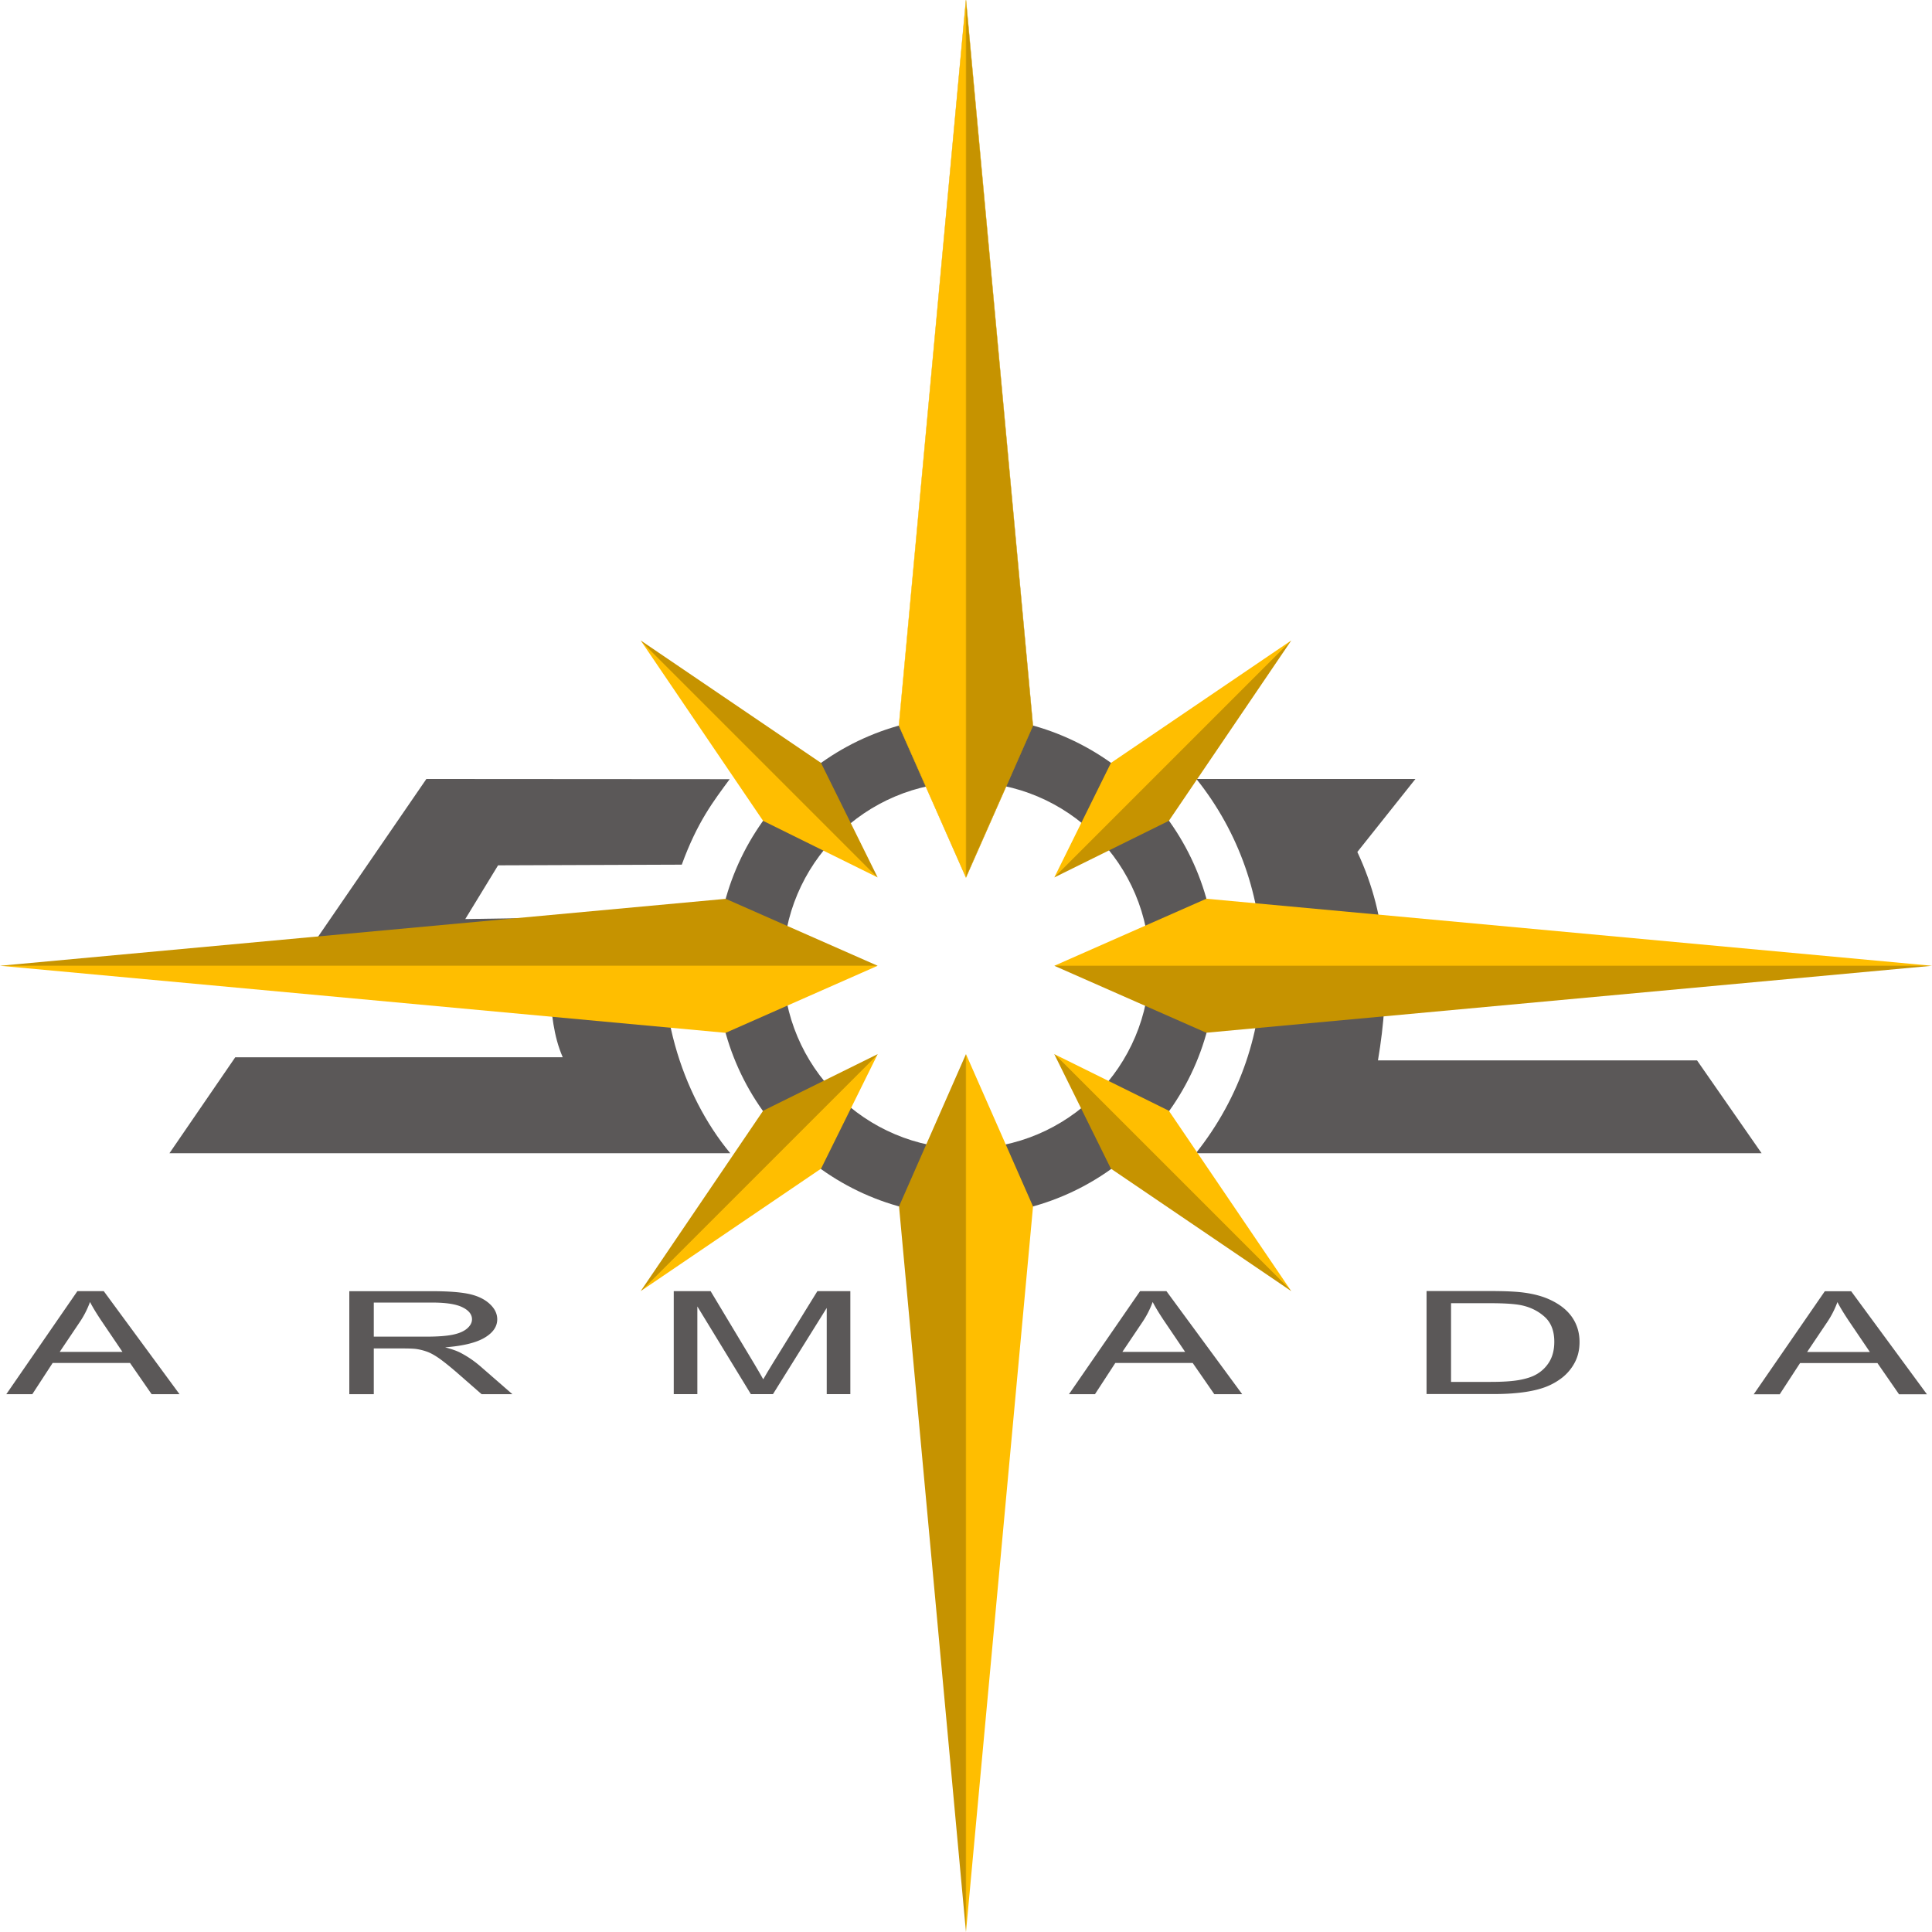 <svg id="Grey" xmlns="http://www.w3.org/2000/svg" xmlns:xlink="http://www.w3.org/1999/xlink" viewBox="0 0 4374.44 4374.676">
  <defs>
    <style>
      .cls-1 {
        fill: #5b5858;
      }

      .cls-2 {
        isolation: isolate;
      }

      .cls-3 {
        fill: url(#linear-gradient);
      }

      .cls-4 {
        fill: url(#linear-gradient-2);
      }

      .cls-5 {
        fill: url(#linear-gradient-3);
      }

      .cls-6 {
        stroke-width: 0.761px;
        fill: url(#linear-gradient-4);
        stroke: url(#linear-gradient-5);
      }

      .cls-7 {
        fill: url(#linear-gradient-6);
      }

      .cls-8 {
        fill: url(#linear-gradient-7);
      }

      .cls-9 {
        fill: url(#linear-gradient-8);
      }

      .cls-10 {
        fill: url(#linear-gradient-9);
      }
    </style>
    <linearGradient id="linear-gradient" x1="4161.716" y1="2010.885" x2="4465.117" y2="2010.885" gradientTransform="matrix(0, -1, -1, 0, 3004.469, 6500.242)" gradientUnits="userSpaceOnUse">
      <stop offset="0" stop-color="#ffbe00"/>
      <stop offset="0.496" stop-color="#ffbe00"/>
      <stop offset="0.505" stop-color="#c69300"/>
      <stop offset="1" stop-color="#c69300"/>
    </linearGradient>
    <linearGradient id="linear-gradient-2" x1="5040.416" y1="-2641.984" x2="5343.817" y2="-2641.984" gradientTransform="matrix(-1, 0, 0, 1, 7379.4, 6022.678)" xlink:href="#linear-gradient"/>
    <linearGradient id="linear-gradient-3" x1="5504.932" y1="-252.028" x2="5690.403" y2="-252.028" gradientTransform="matrix(-0.707, -0.707, -0.707, 0.707, 5498.891, 6791.359)" xlink:href="#linear-gradient"/>
    <linearGradient id="linear-gradient-4" x1="1895.796" y1="3519.339" x2="2199.972" y2="3519.339" gradientTransform="matrix(1, 0, 0, -1, 139.167, 4512.71)" xlink:href="#linear-gradient"/>
    <linearGradient id="linear-gradient-5" x1="1895.796" y1="3518.885" x2="2199.972" y2="3518.885" gradientTransform="matrix(1, 0, 0, -1, 139.167, 4512.71)" gradientUnits="userSpaceOnUse">
      <stop offset="0" stop-color="#ffbe00"/>
      <stop offset="1" stop-color="#c69300"/>
    </linearGradient>
    <linearGradient id="linear-gradient-6" x1="3281.665" y1="3353.171" x2="3467.136" y2="3353.171" gradientTransform="matrix(0.707, -0.707, -0.707, -0.707, 1703.817, 6475.533)" xlink:href="#linear-gradient"/>
    <linearGradient id="linear-gradient-7" x1="1549.717" y1="1130.021" x2="1735.188" y2="1130.021" gradientTransform="matrix(0.707, 0.707, 0.707, -0.707, 695.067, 1356.084)" xlink:href="#linear-gradient"/>
    <linearGradient id="linear-gradient-8" x1="2774.934" y1="-1132.886" x2="3078.335" y2="-1132.886" gradientTransform="matrix(0, 1, 1, 0, 4513.688, -740.038)" xlink:href="#linear-gradient"/>
    <linearGradient id="linear-gradient-9" x1="3772.742" y1="-2475.17" x2="3958.213" y2="-2475.17" gradientTransform="matrix(-0.707, 0.707, 0.707, 0.707, 7138.898, 1671.902)" xlink:href="#linear-gradient"/>
  </defs>
  <title>Grey</title>
  <g id="layer8">
    <path id="path5025" class="cls-1" d="M2187.362,1622.205c-312.041,0-565,252.959-565,565s252.959,565,565,565h0c312.041,0,565-252.959,565-565h0C2752.362,1875.164,2499.403,1622.205,2187.362,1622.205Zm.703,148.629c229.198,0,415,185.802,415,415s-185.802,415-415,415h0c-229.198,0-415-185.802-415-415h0C1773.065,1956.635,1958.867,1770.833,2188.065,1770.833Z"/>
  </g>
  <g id="layer10">
    <path id="path4357-3" class="cls-1" d="M2708.897,1763.742l495.914.036-131.521,165.274c71.189,151.141,74.437,307.081,46.708,471.844l722.411.01,146.215,210.257H2707.638c203.647-255.568,195.007-605.587,1.26-847.417Z"/>
  </g>
  <g id="layer23">
    <path id="path4388-4" class="cls-1" d="M1652.139,1764.211l-686.743-.448-323.47,471.1,601.267-2.102c6.346,64.412,9.726,111.893,30.939,161.037l-741.512.15-148.943,217.186,1269.771-.01c-110.179-132.401-176.767-341.426-140.178-537.283l-459.771,7.071,74.243-121.622,415.937-1.515c35.512-97.465,72.262-144.297,108.46-193.567Z"/>
  </g>
  <g id="layer12">
    <g id="layer5-4">
      <g id="text4287-4-59" class="cls-2">
        <g class="cls-2">
          <path class="cls-1" d="M14.304,3156.688,175.212,2923.452h59.733l171.484,233.236H343.267l-48.873-70.639H119.194l-46.015,70.639Zm120.896-95.776H277.245l-43.728-64.593q-20.009-29.432-29.724-48.366a208.238,208.238,0,0,1-22.579,44.548Z"/>
        </g>
      </g>
      <g id="text4287-4-3-2" class="cls-2">
        <g class="cls-2">
          <path class="cls-1" d="M2420.405,3156.668l160.909-233.236h59.733l171.483,233.236h-63.163l-48.873-70.639H2525.296l-46.015,70.639Zm120.896-95.776h142.046l-43.729-64.593q-20.008-29.432-29.724-48.366a208.235,208.235,0,0,1-22.578,44.548Z"/>
        </g>
      </g>
      <g id="text4287-4-5-0" class="cls-2">
        <g class="cls-2">
          <path class="cls-1" d="M790.891,3156.734V2923.498H976.665q56.013,0,85.17,6.285,29.152,6.286,46.586,22.193,17.43,15.911,17.435,35.161,0,24.819-28.866,41.842-28.871,17.026-89.172,21.638,22.005,5.887,33.439,11.613a234.906,234.906,0,0,1,46.015,31.024l72.881,63.479H1090.415L1034.969,3108.21q-24.296-21.001-40.013-32.138-15.721-11.134-28.151-15.592a124.843,124.843,0,0,0-25.294-6.204q-9.432-1.112-30.867-1.114H846.337v103.572Zm55.446-130.3H965.519q38.007,0,59.447-4.376,21.435-4.374,32.582-14,11.146-9.624,11.146-20.921,0-16.545-21.578-27.206-21.583-10.657-68.165-10.659H846.337Z"/>
        </g>
      </g>
      <g id="text4287-4-5-6-3" class="cls-2">
        <g class="cls-2">
          <path class="cls-1" d="M1525.494,3156.632V2923.396h83.455l99.175,165.143q13.72,23.071,20.007,34.524,7.141-12.727,22.293-37.388l100.317-162.279h74.596v233.236H1871.892V2961.42L1750.138,3156.632h-50.016L1578.94,2958.079v198.553Z"/>
        </g>
      </g>
      <g id="text4287-4-3-7-8" class="cls-2">
        <g class="cls-2">
          <path class="cls-1" d="M3230.004,3156.418V2923.182h144.332q48.873,0,74.596,3.342,36.012,4.616,61.448,16.705,33.151,15.593,49.587,39.854,16.433,24.264,16.435,55.445,0,26.572-11.146,47.093a106.354,106.354,0,0,1-28.581,33.967,144.959,144.959,0,0,1-38.155,21.16q-20.725,7.718-50.016,11.693-29.3,3.979-67.308,3.978Zm55.446-27.523h89.457q41.438,0,65.021-4.296,23.578-4.295,37.583-12.092a80.411,80.411,0,0,0,30.725-29.512q11-18.533,11.003-44.945,0-36.59-21.578-56.24-21.583-19.648-52.445-26.331-22.292-4.772-71.737-4.772H3285.45Z"/>
        </g>
      </g>
      <g id="text4287-4-3-0-1" class="cls-2">
        <g class="cls-2">
          <path class="cls-1" d="M3970.802,3156.918l160.909-233.236h59.733l171.483,233.236h-63.163l-48.873-70.639H4075.692l-46.015,70.639Zm120.896-95.776h142.046l-43.729-64.593q-20.008-29.432-29.724-48.366a208.235,208.235,0,0,1-22.578,44.548Z"/>
        </g>
      </g>
    </g>
  </g>
  <g id="layer22">
    <g id="layer13">
      <path id="path4142-1-0" class="cls-3" d="M1643.005,2338.526l344.162-151.817-343.939-151.584L0,2186.71Z"/>
    </g>
    <g id="layer20">
      <path id="path4142-1-0-8-2-6" class="cls-4" d="M2338.984,2731.671l-151.817-344.959-151.584,344.736,151.586,1643.228Z"/>
    </g>
    <g id="layer21">
      <path id="path4142-3-8-8-4-7-9-1" class="cls-5" d="M1727.908,2514.896l259.362-128.144L1859.069,2646.031l-408.351,277.3Z"/>
    </g>
    <g id="layer16">
      <path id="path4142-1-0-8" class="cls-6" d="M2035.351,1643.04l151.817,343.668,151.584-343.446L2187.166.035Z"/>
    </g>
    <g id="layer14">
      <path id="path4142-3-8-8-4" class="cls-7" d="M1727.785,1858.526l259.362,128.144-128.202-259.279-408.351-277.3Z"/>
    </g>
    <g id="layer17">
      <path id="path4142-3-8-8-4-7" class="cls-8" d="M2646.546,1858.532l-259.362,128.144,128.201-259.279,408.351-277.3Z"/>
    </g>
    <g id="layer18">
      <path id="path4142-1-0-8-2" class="cls-9" d="M2731.435,2034.896l-344.271,151.817,344.049,151.584,1643.228-151.586Z"/>
    </g>
    <g id="layer19">
      <path id="path4142-3-8-8-4-7-9" class="cls-10" d="M2646.427,2514.895l-259.362-128.144,128.201,259.279,408.351,277.3Z"/>
    </g>
  </g>
</svg>
